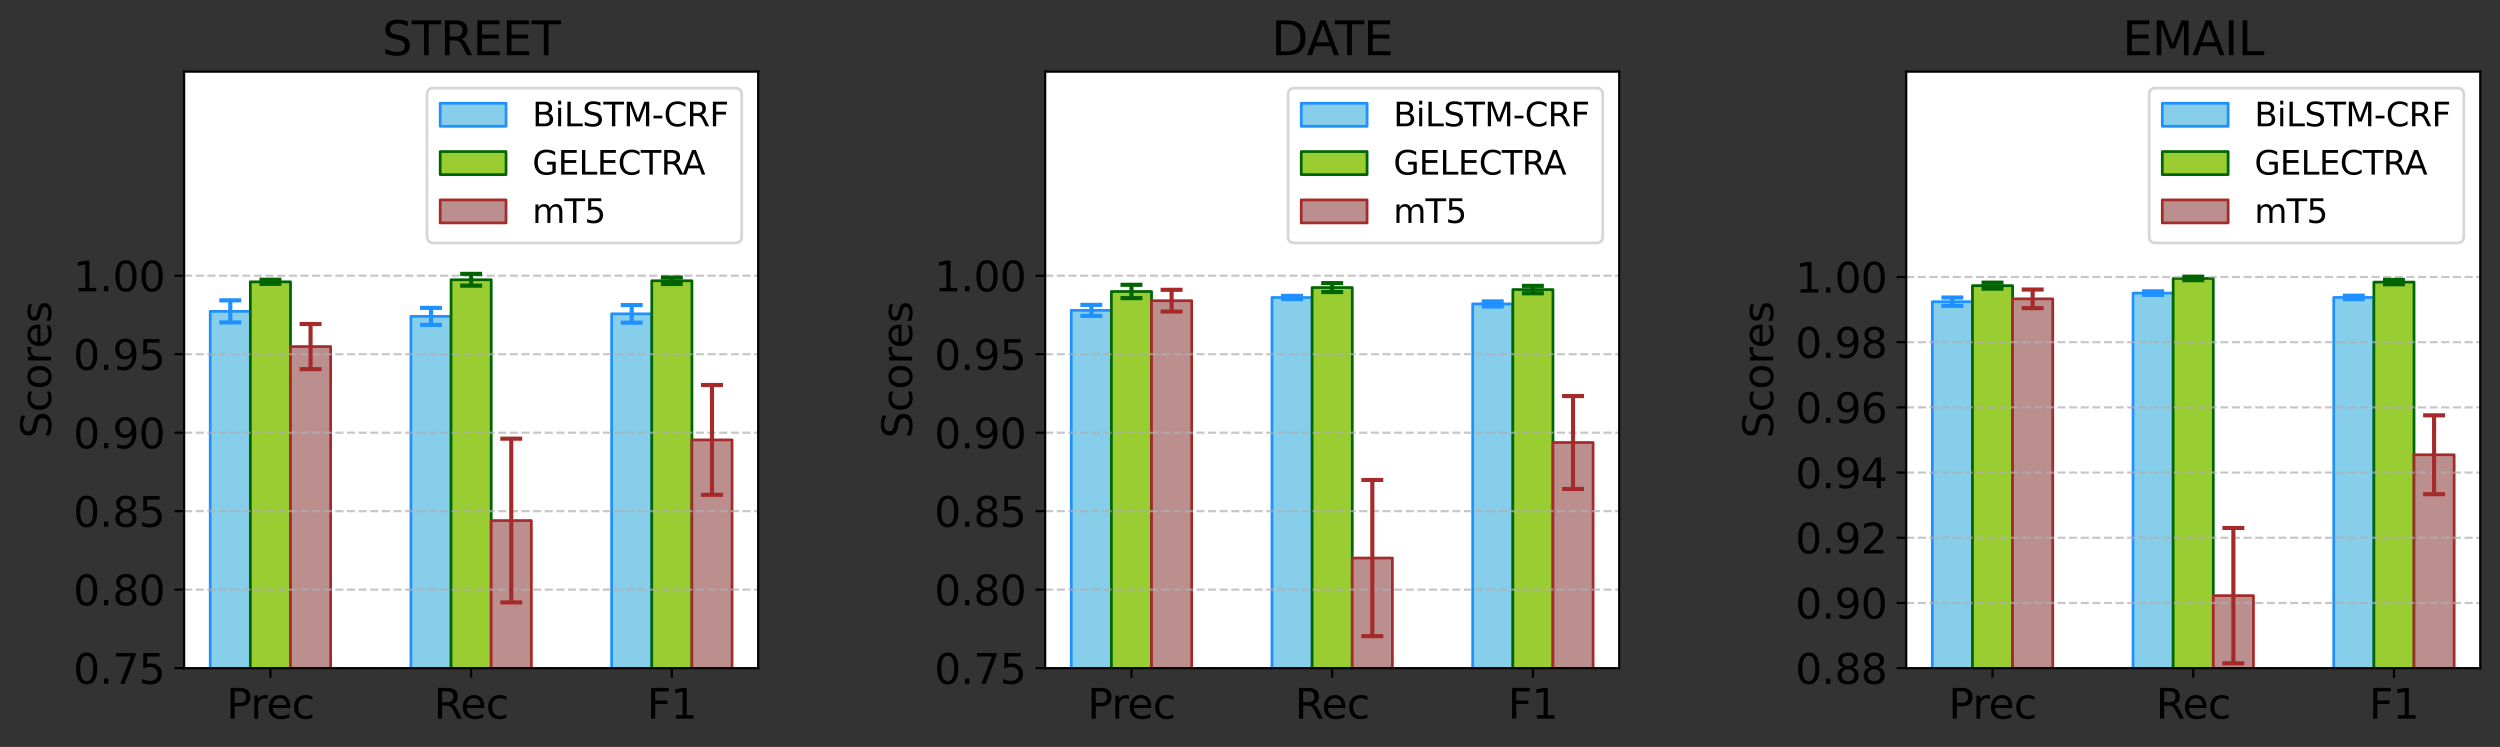 <?xml version="1.0" encoding="utf-8" standalone="no"?>
<!DOCTYPE svg PUBLIC "-//W3C//DTD SVG 1.1//EN"
  "http://www.w3.org/Graphics/SVG/1.1/DTD/svg11.dtd">
<svg xmlns:xlink="http://www.w3.org/1999/xlink" width="911.316pt" height="272.275pt" viewBox="0 0 911.316 272.275" xmlns="http://www.w3.org/2000/svg" version="1.1">
 <rect x="0" y="0" width="911.316" height="272.275" fill="#333333" stroke="none"/>
 <defs>
  <style type="text/css">*{stroke-linejoin: round; stroke-linecap: butt}</style>
 </defs>
 <g id="figure_1">
  <g id="patch_1">
   <path d="M 0 272.275 
L 911.316 272.275 
L 911.316 0 
L 0 0 
L 0 272.275 
z
" style="fill: none"/>
  </g>
  <g id="axes_1">
   <g id="patch_2">
    <path d="M 67.116 243.557 
L 276.366 243.557 
L 276.366 26.117 
L 67.116 26.117 
z
" style="fill: #ffffff"/>
   </g>
   <g id="patch_3">
    <path d="M 76.627 672.715 
L 91.26 672.715 
L 91.26 113.494 
L 76.627 113.494 
z
" clip-path="url(#p264b9fee7f)" style="fill: #87ceeb; stroke: #1e90ff; stroke-linejoin: miter"/>
   </g>
   <g id="patch_4">
    <path d="M 149.791 672.715 
L 164.424 672.715 
L 164.424 115.325 
L 149.791 115.325 
z
" clip-path="url(#p264b9fee7f)" style="fill: #87ceeb; stroke: #1e90ff; stroke-linejoin: miter"/>
   </g>
   <g id="patch_5">
    <path d="M 222.956 672.715 
L 237.589 672.715 
L 237.589 114.409 
L 222.956 114.409 
z
" clip-path="url(#p264b9fee7f)" style="fill: #87ceeb; stroke: #1e90ff; stroke-linejoin: miter"/>
   </g>
   <g id="patch_6">
    <path d="M 91.26 672.715 
L 105.893 672.715 
L 105.893 102.725 
L 91.26 102.725 
z
" clip-path="url(#p264b9fee7f)" style="fill: #9acd32; stroke: #006400; stroke-linejoin: miter"/>
   </g>
   <g id="patch_7">
    <path d="M 164.424 672.715 
L 179.057 672.715 
L 179.057 101.981 
L 164.424 101.981 
z
" clip-path="url(#p264b9fee7f)" style="fill: #9acd32; stroke: #006400; stroke-linejoin: miter"/>
   </g>
   <g id="patch_8">
    <path d="M 237.589 672.715 
L 252.221 672.715 
L 252.221 102.347 
L 237.589 102.347 
z
" clip-path="url(#p264b9fee7f)" style="fill: #9acd32; stroke: #006400; stroke-linejoin: miter"/>
   </g>
   <g id="patch_9">
    <path d="M 105.893 672.715 
L 120.526 672.715 
L 120.526 126.334 
L 105.893 126.334 
z
" clip-path="url(#p264b9fee7f)" style="fill: #bc8f8f; stroke: #a52a2a; stroke-linejoin: miter"/>
   </g>
   <g id="patch_10">
    <path d="M 179.057 672.715 
L 193.69 672.715 
L 193.69 189.758 
L 179.057 189.758 
z
" clip-path="url(#p264b9fee7f)" style="fill: #bc8f8f; stroke: #a52a2a; stroke-linejoin: miter"/>
   </g>
   <g id="patch_11">
    <path d="M 252.221 672.715 
L 266.854 672.715 
L 266.854 160.358 
L 252.221 160.358 
z
" clip-path="url(#p264b9fee7f)" style="fill: #bc8f8f; stroke: #a52a2a; stroke-linejoin: miter"/>
   </g>
   <g id="matplotlib.axis_1">
    <g id="xtick_1">
     <g id="line2d_1">
      <defs>
       <path id="madf268932f" d="M 0 0 
L 0 3.5 
" style="stroke: #000000; stroke-width: 0.8"/>
      </defs>
      <g>
       <use xlink:href="#madf268932f" x="98.576" y="243.557" style="stroke: #000000; stroke-width: 0.8"/>
      </g>
     </g>
     <g id="text_1">
      <!-- Prec -->
      <g transform="translate(82.532 261.955)scale(0.15 -0.15)">
       <defs>
        <path id="DejaVuSans-50" d="M 1259 4147 
L 1259 2394 
L 2053 2394 
Q 2494 2394 2734 2622 
Q 2975 2850 2975 3272 
Q 2975 3691 2734 3919 
Q 2494 4147 2053 4147 
L 1259 4147 
z
M 628 4666 
L 2053 4666 
Q 2838 4666 3239 4311 
Q 3641 3956 3641 3272 
Q 3641 2581 3239 2228 
Q 2838 1875 2053 1875 
L 1259 1875 
L 1259 0 
L 628 0 
L 628 4666 
z
" transform="scale(0.016)"/>
        <path id="DejaVuSans-72" d="M 2631 2963 
Q 2534 3019 2420 3045 
Q 2306 3072 2169 3072 
Q 1681 3072 1420 2755 
Q 1159 2438 1159 1844 
L 1159 0 
L 581 0 
L 581 3500 
L 1159 3500 
L 1159 2956 
Q 1341 3275 1631 3429 
Q 1922 3584 2338 3584 
Q 2397 3584 2469 3576 
Q 2541 3569 2628 3553 
L 2631 2963 
z
" transform="scale(0.016)"/>
        <path id="DejaVuSans-65" d="M 3597 1894 
L 3597 1613 
L 953 1613 
Q 991 1019 1311 708 
Q 1631 397 2203 397 
Q 2534 397 2845 478 
Q 3156 559 3463 722 
L 3463 178 
Q 3153 47 2828 -22 
Q 2503 -91 2169 -91 
Q 1331 -91 842 396 
Q 353 884 353 1716 
Q 353 2575 817 3079 
Q 1281 3584 2069 3584 
Q 2775 3584 3186 3129 
Q 3597 2675 3597 1894 
z
M 3022 2063 
Q 3016 2534 2758 2815 
Q 2500 3097 2075 3097 
Q 1594 3097 1305 2825 
Q 1016 2553 972 2059 
L 3022 2063 
z
" transform="scale(0.016)"/>
        <path id="DejaVuSans-63" d="M 3122 3366 
L 3122 2828 
Q 2878 2963 2633 3030 
Q 2388 3097 2138 3097 
Q 1578 3097 1268 2742 
Q 959 2388 959 1747 
Q 959 1106 1268 751 
Q 1578 397 2138 397 
Q 2388 397 2633 464 
Q 2878 531 3122 666 
L 3122 134 
Q 2881 22 2623 -34 
Q 2366 -91 2075 -91 
Q 1284 -91 818 406 
Q 353 903 353 1747 
Q 353 2603 823 3093 
Q 1294 3584 2113 3584 
Q 2378 3584 2631 3529 
Q 2884 3475 3122 3366 
z
" transform="scale(0.016)"/>
       </defs>
       <use xlink:href="#DejaVuSans-50"/>
       <use xlink:href="#DejaVuSans-72" x="58.553"/>
       <use xlink:href="#DejaVuSans-65" x="97.416"/>
       <use xlink:href="#DejaVuSans-63" x="158.939"/>
      </g>
     </g>
    </g>
    <g id="xtick_2">
     <g id="line2d_2">
      <g>
       <use xlink:href="#madf268932f" x="171.741" y="243.557" style="stroke: #000000; stroke-width: 0.8"/>
      </g>
     </g>
     <g id="text_2">
      <!-- Rec -->
      <g transform="translate(158.128 261.955)scale(0.15 -0.15)">
       <defs>
        <path id="DejaVuSans-52" d="M 2841 2188 
Q 3044 2119 3236 1894 
Q 3428 1669 3622 1275 
L 4263 0 
L 3584 0 
L 2988 1197 
Q 2756 1666 2539 1819 
Q 2322 1972 1947 1972 
L 1259 1972 
L 1259 0 
L 628 0 
L 628 4666 
L 2053 4666 
Q 2853 4666 3247 4331 
Q 3641 3997 3641 3322 
Q 3641 2881 3436 2590 
Q 3231 2300 2841 2188 
z
M 1259 4147 
L 1259 2491 
L 2053 2491 
Q 2509 2491 2742 2702 
Q 2975 2913 2975 3322 
Q 2975 3731 2742 3939 
Q 2509 4147 2053 4147 
L 1259 4147 
z
" transform="scale(0.016)"/>
       </defs>
       <use xlink:href="#DejaVuSans-52"/>
       <use xlink:href="#DejaVuSans-65" x="64.982"/>
       <use xlink:href="#DejaVuSans-63" x="126.506"/>
      </g>
     </g>
    </g>
    <g id="xtick_3">
     <g id="line2d_3">
      <g>
       <use xlink:href="#madf268932f" x="244.905" y="243.557" style="stroke: #000000; stroke-width: 0.8"/>
      </g>
     </g>
     <g id="text_3">
      <!-- F1 -->
      <g transform="translate(235.819 261.955)scale(0.15 -0.15)">
       <defs>
        <path id="DejaVuSans-46" d="M 628 4666 
L 3309 4666 
L 3309 4134 
L 1259 4134 
L 1259 2759 
L 3109 2759 
L 3109 2228 
L 1259 2228 
L 1259 0 
L 628 0 
L 628 4666 
z
" transform="scale(0.016)"/>
        <path id="DejaVuSans-31" d="M 794 531 
L 1825 531 
L 1825 4091 
L 703 3866 
L 703 4441 
L 1819 4666 
L 2450 4666 
L 2450 531 
L 3481 531 
L 3481 0 
L 794 0 
L 794 531 
z
" transform="scale(0.016)"/>
       </defs>
       <use xlink:href="#DejaVuSans-46"/>
       <use xlink:href="#DejaVuSans-31" x="57.52"/>
      </g>
     </g>
    </g>
   </g>
   <g id="matplotlib.axis_2">
    <g id="ytick_1">
     <g id="line2d_4">
      <path d="M 67.116 243.557 
L 276.366 243.557 
" clip-path="url(#p264b9fee7f)" style="fill: none; stroke-dasharray: 2.96,1.28; stroke-dashoffset: 0; stroke: #b0b0b0; stroke-opacity: 0.7; stroke-width: 0.8"/>
     </g>
     <g id="line2d_5">
      <defs>
       <path id="mabbb8cb066" d="M 0 0 
L -3.5 0 
" style="stroke: #000000; stroke-width: 0.8"/>
      </defs>
      <g>
       <use xlink:href="#mabbb8cb066" x="67.116" y="243.557" style="stroke: #000000; stroke-width: 0.8"/>
      </g>
     </g>
     <g id="text_4">
      <!-- 0.75 -->
      <g transform="translate(26.717 249.256)scale(0.15 -0.15)">
       <defs>
        <path id="DejaVuSans-30" d="M 2034 4250 
Q 1547 4250 1301 3770 
Q 1056 3291 1056 2328 
Q 1056 1369 1301 889 
Q 1547 409 2034 409 
Q 2525 409 2770 889 
Q 3016 1369 3016 2328 
Q 3016 3291 2770 3770 
Q 2525 4250 2034 4250 
z
M 2034 4750 
Q 2819 4750 3233 4129 
Q 3647 3509 3647 2328 
Q 3647 1150 3233 529 
Q 2819 -91 2034 -91 
Q 1250 -91 836 529 
Q 422 1150 422 2328 
Q 422 3509 836 4129 
Q 1250 4750 2034 4750 
z
" transform="scale(0.016)"/>
        <path id="DejaVuSans-2e" d="M 684 794 
L 1344 794 
L 1344 0 
L 684 0 
L 684 794 
z
" transform="scale(0.016)"/>
        <path id="DejaVuSans-37" d="M 525 4666 
L 3525 4666 
L 3525 4397 
L 1831 0 
L 1172 0 
L 2766 4134 
L 525 4134 
L 525 4666 
z
" transform="scale(0.016)"/>
        <path id="DejaVuSans-35" d="M 691 4666 
L 3169 4666 
L 3169 4134 
L 1269 4134 
L 1269 2991 
Q 1406 3038 1543 3061 
Q 1681 3084 1819 3084 
Q 2600 3084 3056 2656 
Q 3513 2228 3513 1497 
Q 3513 744 3044 326 
Q 2575 -91 1722 -91 
Q 1428 -91 1123 -41 
Q 819 9 494 109 
L 494 744 
Q 775 591 1075 516 
Q 1375 441 1709 441 
Q 2250 441 2565 725 
Q 2881 1009 2881 1497 
Q 2881 1984 2565 2268 
Q 2250 2553 1709 2553 
Q 1456 2553 1204 2497 
Q 953 2441 691 2322 
L 691 4666 
z
" transform="scale(0.016)"/>
       </defs>
       <use xlink:href="#DejaVuSans-30"/>
       <use xlink:href="#DejaVuSans-2e" x="63.623"/>
       <use xlink:href="#DejaVuSans-37" x="95.41"/>
       <use xlink:href="#DejaVuSans-35" x="159.033"/>
      </g>
     </g>
    </g>
    <g id="ytick_2">
     <g id="line2d_6">
      <path d="M 67.116 214.947 
L 276.366 214.947 
" clip-path="url(#p264b9fee7f)" style="fill: none; stroke-dasharray: 2.96,1.28; stroke-dashoffset: 0; stroke: #b0b0b0; stroke-opacity: 0.7; stroke-width: 0.8"/>
     </g>
     <g id="line2d_7">
      <g>
       <use xlink:href="#mabbb8cb066" x="67.116" y="214.947" style="stroke: #000000; stroke-width: 0.8"/>
      </g>
     </g>
     <g id="text_5">
      <!-- 0.80 -->
      <g transform="translate(26.717 220.646)scale(0.15 -0.15)">
       <defs>
        <path id="DejaVuSans-38" d="M 2034 2216 
Q 1584 2216 1326 1975 
Q 1069 1734 1069 1313 
Q 1069 891 1326 650 
Q 1584 409 2034 409 
Q 2484 409 2743 651 
Q 3003 894 3003 1313 
Q 3003 1734 2745 1975 
Q 2488 2216 2034 2216 
z
M 1403 2484 
Q 997 2584 770 2862 
Q 544 3141 544 3541 
Q 544 4100 942 4425 
Q 1341 4750 2034 4750 
Q 2731 4750 3128 4425 
Q 3525 4100 3525 3541 
Q 3525 3141 3298 2862 
Q 3072 2584 2669 2484 
Q 3125 2378 3379 2068 
Q 3634 1759 3634 1313 
Q 3634 634 3220 271 
Q 2806 -91 2034 -91 
Q 1263 -91 848 271 
Q 434 634 434 1313 
Q 434 1759 690 2068 
Q 947 2378 1403 2484 
z
M 1172 3481 
Q 1172 3119 1398 2916 
Q 1625 2713 2034 2713 
Q 2441 2713 2670 2916 
Q 2900 3119 2900 3481 
Q 2900 3844 2670 4047 
Q 2441 4250 2034 4250 
Q 1625 4250 1398 4047 
Q 1172 3844 1172 3481 
z
" transform="scale(0.016)"/>
       </defs>
       <use xlink:href="#DejaVuSans-30"/>
       <use xlink:href="#DejaVuSans-2e" x="63.623"/>
       <use xlink:href="#DejaVuSans-38" x="95.41"/>
       <use xlink:href="#DejaVuSans-30" x="159.033"/>
      </g>
     </g>
    </g>
    <g id="ytick_3">
     <g id="line2d_8">
      <path d="M 67.116 186.336 
L 276.366 186.336 
" clip-path="url(#p264b9fee7f)" style="fill: none; stroke-dasharray: 2.96,1.28; stroke-dashoffset: 0; stroke: #b0b0b0; stroke-opacity: 0.7; stroke-width: 0.8"/>
     </g>
     <g id="line2d_9">
      <g>
       <use xlink:href="#mabbb8cb066" x="67.116" y="186.336" style="stroke: #000000; stroke-width: 0.8"/>
      </g>
     </g>
     <g id="text_6">
      <!-- 0.85 -->
      <g transform="translate(26.717 192.035)scale(0.15 -0.15)">
       <use xlink:href="#DejaVuSans-30"/>
       <use xlink:href="#DejaVuSans-2e" x="63.623"/>
       <use xlink:href="#DejaVuSans-38" x="95.41"/>
       <use xlink:href="#DejaVuSans-35" x="159.033"/>
      </g>
     </g>
    </g>
    <g id="ytick_4">
     <g id="line2d_10">
      <path d="M 67.116 157.726 
L 276.366 157.726 
" clip-path="url(#p264b9fee7f)" style="fill: none; stroke-dasharray: 2.96,1.28; stroke-dashoffset: 0; stroke: #b0b0b0; stroke-opacity: 0.7; stroke-width: 0.8"/>
     </g>
     <g id="line2d_11">
      <g>
       <use xlink:href="#mabbb8cb066" x="67.116" y="157.726" style="stroke: #000000; stroke-width: 0.8"/>
      </g>
     </g>
     <g id="text_7">
      <!-- 0.90 -->
      <g transform="translate(26.717 163.425)scale(0.15 -0.15)">
       <defs>
        <path id="DejaVuSans-39" d="M 703 97 
L 703 672 
Q 941 559 1184 500 
Q 1428 441 1663 441 
Q 2288 441 2617 861 
Q 2947 1281 2994 2138 
Q 2813 1869 2534 1725 
Q 2256 1581 1919 1581 
Q 1219 1581 811 2004 
Q 403 2428 403 3163 
Q 403 3881 828 4315 
Q 1253 4750 1959 4750 
Q 2769 4750 3195 4129 
Q 3622 3509 3622 2328 
Q 3622 1225 3098 567 
Q 2575 -91 1691 -91 
Q 1453 -91 1209 -44 
Q 966 3 703 97 
z
M 1959 2075 
Q 2384 2075 2632 2365 
Q 2881 2656 2881 3163 
Q 2881 3666 2632 3958 
Q 2384 4250 1959 4250 
Q 1534 4250 1286 3958 
Q 1038 3666 1038 3163 
Q 1038 2656 1286 2365 
Q 1534 2075 1959 2075 
z
" transform="scale(0.016)"/>
       </defs>
       <use xlink:href="#DejaVuSans-30"/>
       <use xlink:href="#DejaVuSans-2e" x="63.623"/>
       <use xlink:href="#DejaVuSans-39" x="95.41"/>
       <use xlink:href="#DejaVuSans-30" x="159.033"/>
      </g>
     </g>
    </g>
    <g id="ytick_5">
     <g id="line2d_12">
      <path d="M 67.116 129.115 
L 276.366 129.115 
" clip-path="url(#p264b9fee7f)" style="fill: none; stroke-dasharray: 2.96,1.28; stroke-dashoffset: 0; stroke: #b0b0b0; stroke-opacity: 0.7; stroke-width: 0.8"/>
     </g>
     <g id="line2d_13">
      <g>
       <use xlink:href="#mabbb8cb066" x="67.116" y="129.115" style="stroke: #000000; stroke-width: 0.8"/>
      </g>
     </g>
     <g id="text_8">
      <!-- 0.95 -->
      <g transform="translate(26.717 134.814)scale(0.15 -0.15)">
       <use xlink:href="#DejaVuSans-30"/>
       <use xlink:href="#DejaVuSans-2e" x="63.623"/>
       <use xlink:href="#DejaVuSans-39" x="95.41"/>
       <use xlink:href="#DejaVuSans-35" x="159.033"/>
      </g>
     </g>
    </g>
    <g id="ytick_6">
     <g id="line2d_14">
      <path d="M 67.116 100.505 
L 276.366 100.505 
" clip-path="url(#p264b9fee7f)" style="fill: none; stroke-dasharray: 2.96,1.28; stroke-dashoffset: 0; stroke: #b0b0b0; stroke-opacity: 0.7; stroke-width: 0.8"/>
     </g>
     <g id="line2d_15">
      <g>
       <use xlink:href="#mabbb8cb066" x="67.116" y="100.505" style="stroke: #000000; stroke-width: 0.8"/>
      </g>
     </g>
     <g id="text_9">
      <!-- 1.00 -->
      <g transform="translate(26.717 106.204)scale(0.15 -0.15)">
       <use xlink:href="#DejaVuSans-31"/>
       <use xlink:href="#DejaVuSans-2e" x="63.623"/>
       <use xlink:href="#DejaVuSans-30" x="95.41"/>
       <use xlink:href="#DejaVuSans-30" x="159.033"/>
      </g>
     </g>
    </g>
    <g id="text_10">
     <!-- Scores -->
     <g transform="translate(18.598 159.748)rotate(-90)scale(0.15 -0.15)">
      <defs>
       <path id="DejaVuSans-53" d="M 3425 4513 
L 3425 3897 
Q 3066 4069 2747 4153 
Q 2428 4238 2131 4238 
Q 1616 4238 1336 4038 
Q 1056 3838 1056 3469 
Q 1056 3159 1242 3001 
Q 1428 2844 1947 2747 
L 2328 2669 
Q 3034 2534 3370 2195 
Q 3706 1856 3706 1288 
Q 3706 609 3251 259 
Q 2797 -91 1919 -91 
Q 1588 -91 1214 -16 
Q 841 59 441 206 
L 441 856 
Q 825 641 1194 531 
Q 1563 422 1919 422 
Q 2459 422 2753 634 
Q 3047 847 3047 1241 
Q 3047 1584 2836 1778 
Q 2625 1972 2144 2069 
L 1759 2144 
Q 1053 2284 737 2584 
Q 422 2884 422 3419 
Q 422 4038 858 4394 
Q 1294 4750 2059 4750 
Q 2388 4750 2728 4690 
Q 3069 4631 3425 4513 
z
" transform="scale(0.016)"/>
       <path id="DejaVuSans-6f" d="M 1959 3097 
Q 1497 3097 1228 2736 
Q 959 2375 959 1747 
Q 959 1119 1226 758 
Q 1494 397 1959 397 
Q 2419 397 2687 759 
Q 2956 1122 2956 1747 
Q 2956 2369 2687 2733 
Q 2419 3097 1959 3097 
z
M 1959 3584 
Q 2709 3584 3137 3096 
Q 3566 2609 3566 1747 
Q 3566 888 3137 398 
Q 2709 -91 1959 -91 
Q 1206 -91 779 398 
Q 353 888 353 1747 
Q 353 2609 779 3096 
Q 1206 3584 1959 3584 
z
" transform="scale(0.016)"/>
       <path id="DejaVuSans-73" d="M 2834 3397 
L 2834 2853 
Q 2591 2978 2328 3040 
Q 2066 3103 1784 3103 
Q 1356 3103 1142 2972 
Q 928 2841 928 2578 
Q 928 2378 1081 2264 
Q 1234 2150 1697 2047 
L 1894 2003 
Q 2506 1872 2764 1633 
Q 3022 1394 3022 966 
Q 3022 478 2636 193 
Q 2250 -91 1575 -91 
Q 1294 -91 989 -36 
Q 684 19 347 128 
L 347 722 
Q 666 556 975 473 
Q 1284 391 1588 391 
Q 1994 391 2212 530 
Q 2431 669 2431 922 
Q 2431 1156 2273 1281 
Q 2116 1406 1581 1522 
L 1381 1569 
Q 847 1681 609 1914 
Q 372 2147 372 2553 
Q 372 3047 722 3315 
Q 1072 3584 1716 3584 
Q 2034 3584 2315 3537 
Q 2597 3491 2834 3397 
z
" transform="scale(0.016)"/>
      </defs>
      <use xlink:href="#DejaVuSans-53"/>
      <use xlink:href="#DejaVuSans-63" x="63.477"/>
      <use xlink:href="#DejaVuSans-6f" x="118.457"/>
      <use xlink:href="#DejaVuSans-72" x="179.639"/>
      <use xlink:href="#DejaVuSans-65" x="218.502"/>
      <use xlink:href="#DejaVuSans-73" x="280.025"/>
     </g>
    </g>
   </g>
   <g id="LineCollection_1">
    <path d="M 83.943 117.516 
L 83.943 109.471 
" clip-path="url(#p264b9fee7f)" style="fill: none; stroke: #1e90ff; stroke-width: 1.5"/>
    <path d="M 157.108 118.423 
L 157.108 112.227 
" clip-path="url(#p264b9fee7f)" style="fill: none; stroke: #1e90ff; stroke-width: 1.5"/>
    <path d="M 230.272 117.614 
L 230.272 111.204 
" clip-path="url(#p264b9fee7f)" style="fill: none; stroke: #1e90ff; stroke-width: 1.5"/>
   </g>
   <g id="line2d_16">
    <defs>
     <path id="m8860a375dc" d="M 4 0 
L -4 -0 
" style="stroke: #1e90ff; stroke-width: 1.5"/>
    </defs>
    <g clip-path="url(#p264b9fee7f)">
     <use xlink:href="#m8860a375dc" x="83.943" y="117.516" style="fill: #1e90ff; stroke: #1e90ff; stroke-width: 1.5"/>
     <use xlink:href="#m8860a375dc" x="157.108" y="118.423" style="fill: #1e90ff; stroke: #1e90ff; stroke-width: 1.5"/>
     <use xlink:href="#m8860a375dc" x="230.272" y="117.614" style="fill: #1e90ff; stroke: #1e90ff; stroke-width: 1.5"/>
    </g>
   </g>
   <g id="line2d_17">
    <g clip-path="url(#p264b9fee7f)">
     <use xlink:href="#m8860a375dc" x="83.943" y="109.471" style="fill: #1e90ff; stroke: #1e90ff; stroke-width: 1.5"/>
     <use xlink:href="#m8860a375dc" x="157.108" y="112.227" style="fill: #1e90ff; stroke: #1e90ff; stroke-width: 1.5"/>
     <use xlink:href="#m8860a375dc" x="230.272" y="111.204" style="fill: #1e90ff; stroke: #1e90ff; stroke-width: 1.5"/>
    </g>
   </g>
   <g id="LineCollection_2">
    <path d="M 98.576 103.475 
L 98.576 101.975 
" clip-path="url(#p264b9fee7f)" style="fill: none; stroke: #006400; stroke-width: 1.5"/>
    <path d="M 171.741 104.138 
L 171.741 99.824 
" clip-path="url(#p264b9fee7f)" style="fill: none; stroke: #006400; stroke-width: 1.5"/>
    <path d="M 244.905 103.523 
L 244.905 101.171 
" clip-path="url(#p264b9fee7f)" style="fill: none; stroke: #006400; stroke-width: 1.5"/>
   </g>
   <g id="line2d_18">
    <defs>
     <path id="mb17d009d53" d="M 4 0 
L -4 -0 
" style="stroke: #006400; stroke-width: 1.5"/>
    </defs>
    <g clip-path="url(#p264b9fee7f)">
     <use xlink:href="#mb17d009d53" x="98.576" y="103.475" style="fill: #006400; stroke: #006400; stroke-width: 1.5"/>
     <use xlink:href="#mb17d009d53" x="171.741" y="104.138" style="fill: #006400; stroke: #006400; stroke-width: 1.5"/>
     <use xlink:href="#mb17d009d53" x="244.905" y="103.523" style="fill: #006400; stroke: #006400; stroke-width: 1.5"/>
    </g>
   </g>
   <g id="line2d_19">
    <g clip-path="url(#p264b9fee7f)">
     <use xlink:href="#mb17d009d53" x="98.576" y="101.975" style="fill: #006400; stroke: #006400; stroke-width: 1.5"/>
     <use xlink:href="#mb17d009d53" x="171.741" y="99.824" style="fill: #006400; stroke: #006400; stroke-width: 1.5"/>
     <use xlink:href="#mb17d009d53" x="244.905" y="101.171" style="fill: #006400; stroke: #006400; stroke-width: 1.5"/>
    </g>
   </g>
   <g id="LineCollection_3">
    <path d="M 113.209 134.558 
L 113.209 118.11 
" clip-path="url(#p264b9fee7f)" style="fill: none; stroke: #a52a2a; stroke-width: 1.5"/>
    <path d="M 186.373 219.602 
L 186.373 159.914 
" clip-path="url(#p264b9fee7f)" style="fill: none; stroke: #a52a2a; stroke-width: 1.5"/>
    <path d="M 259.538 180.374 
L 259.538 140.342 
" clip-path="url(#p264b9fee7f)" style="fill: none; stroke: #a52a2a; stroke-width: 1.5"/>
   </g>
   <g id="line2d_20">
    <defs>
     <path id="mfd2996239b" d="M 4 0 
L -4 -0 
" style="stroke: #a52a2a; stroke-width: 1.5"/>
    </defs>
    <g clip-path="url(#p264b9fee7f)">
     <use xlink:href="#mfd2996239b" x="113.209" y="134.558" style="fill: #a52a2a; stroke: #a52a2a; stroke-width: 1.5"/>
     <use xlink:href="#mfd2996239b" x="186.373" y="219.602" style="fill: #a52a2a; stroke: #a52a2a; stroke-width: 1.5"/>
     <use xlink:href="#mfd2996239b" x="259.538" y="180.374" style="fill: #a52a2a; stroke: #a52a2a; stroke-width: 1.5"/>
    </g>
   </g>
   <g id="line2d_21">
    <g clip-path="url(#p264b9fee7f)">
     <use xlink:href="#mfd2996239b" x="113.209" y="118.11" style="fill: #a52a2a; stroke: #a52a2a; stroke-width: 1.5"/>
     <use xlink:href="#mfd2996239b" x="186.373" y="159.914" style="fill: #a52a2a; stroke: #a52a2a; stroke-width: 1.5"/>
     <use xlink:href="#mfd2996239b" x="259.538" y="140.342" style="fill: #a52a2a; stroke: #a52a2a; stroke-width: 1.5"/>
    </g>
   </g>
   <g id="patch_12">
    <path d="M 67.116 243.557 
L 67.116 26.117 
" style="fill: none; stroke: #000000; stroke-width: 0.8; stroke-linejoin: miter; stroke-linecap: square"/>
   </g>
   <g id="patch_13">
    <path d="M 276.366 243.557 
L 276.366 26.117 
" style="fill: none; stroke: #000000; stroke-width: 0.8; stroke-linejoin: miter; stroke-linecap: square"/>
   </g>
   <g id="patch_14">
    <path d="M 67.116 243.557 
L 276.366 243.557 
" style="fill: none; stroke: #000000; stroke-width: 0.8; stroke-linejoin: miter; stroke-linecap: square"/>
   </g>
   <g id="patch_15">
    <path d="M 67.116 26.117 
L 276.366 26.117 
" style="fill: none; stroke: #000000; stroke-width: 0.8; stroke-linejoin: miter; stroke-linecap: square"/>
   </g>
   <g id="text_11">
    <!-- STREET -->
    <g transform="translate(139.313 20.117)scale(0.17 -0.17)">
     <defs>
      <path id="DejaVuSans-54" d="M -19 4666 
L 3928 4666 
L 3928 4134 
L 2272 4134 
L 2272 0 
L 1638 0 
L 1638 4134 
L -19 4134 
L -19 4666 
z
" transform="scale(0.016)"/>
      <path id="DejaVuSans-45" d="M 628 4666 
L 3578 4666 
L 3578 4134 
L 1259 4134 
L 1259 2753 
L 3481 2753 
L 3481 2222 
L 1259 2222 
L 1259 531 
L 3634 531 
L 3634 0 
L 628 0 
L 628 4666 
z
" transform="scale(0.016)"/>
     </defs>
     <use xlink:href="#DejaVuSans-53"/>
     <use xlink:href="#DejaVuSans-54" x="63.477"/>
     <use xlink:href="#DejaVuSans-52" x="124.561"/>
     <use xlink:href="#DejaVuSans-45" x="194.043"/>
     <use xlink:href="#DejaVuSans-45" x="257.227"/>
     <use xlink:href="#DejaVuSans-54" x="320.41"/>
    </g>
   </g>
   <g id="legend_1">
    <g id="patch_16">
     <path d="M 158.062 88.559 
L 267.966 88.559 
Q 270.366 88.559 270.366 86.159 
L 270.366 34.517 
Q 270.366 32.117 267.966 32.117 
L 158.062 32.117 
Q 155.662 32.117 155.662 34.517 
L 155.662 86.159 
Q 155.662 88.559 158.062 88.559 
z
" style="fill: #ffffff; opacity: 0.8; stroke: #cccccc; stroke-linejoin: miter"/>
    </g>
    <g id="patch_17">
     <path d="M 160.463 46.035 
L 184.463 46.035 
L 184.463 37.635 
L 160.463 37.635 
z
" style="fill: #87ceeb; stroke: #1e90ff; stroke-linejoin: miter"/>
    </g>
    <g id="text_12">
     <!-- BiLSTM-CRF -->
     <g transform="translate(194.062 46.035)scale(0.12 -0.12)">
      <defs>
       <path id="DejaVuSans-42" d="M 1259 2228 
L 1259 519 
L 2272 519 
Q 2781 519 3026 730 
Q 3272 941 3272 1375 
Q 3272 1813 3026 2020 
Q 2781 2228 2272 2228 
L 1259 2228 
z
M 1259 4147 
L 1259 2741 
L 2194 2741 
Q 2656 2741 2882 2914 
Q 3109 3088 3109 3444 
Q 3109 3797 2882 3972 
Q 2656 4147 2194 4147 
L 1259 4147 
z
M 628 4666 
L 2241 4666 
Q 2963 4666 3353 4366 
Q 3744 4066 3744 3513 
Q 3744 3084 3544 2831 
Q 3344 2578 2956 2516 
Q 3422 2416 3680 2098 
Q 3938 1781 3938 1306 
Q 3938 681 3513 340 
Q 3088 0 2303 0 
L 628 0 
L 628 4666 
z
" transform="scale(0.016)"/>
       <path id="DejaVuSans-69" d="M 603 3500 
L 1178 3500 
L 1178 0 
L 603 0 
L 603 3500 
z
M 603 4863 
L 1178 4863 
L 1178 4134 
L 603 4134 
L 603 4863 
z
" transform="scale(0.016)"/>
       <path id="DejaVuSans-4c" d="M 628 4666 
L 1259 4666 
L 1259 531 
L 3531 531 
L 3531 0 
L 628 0 
L 628 4666 
z
" transform="scale(0.016)"/>
       <path id="DejaVuSans-4d" d="M 628 4666 
L 1569 4666 
L 2759 1491 
L 3956 4666 
L 4897 4666 
L 4897 0 
L 4281 0 
L 4281 4097 
L 3078 897 
L 2444 897 
L 1241 4097 
L 1241 0 
L 628 0 
L 628 4666 
z
" transform="scale(0.016)"/>
       <path id="DejaVuSans-2d" d="M 313 2009 
L 1997 2009 
L 1997 1497 
L 313 1497 
L 313 2009 
z
" transform="scale(0.016)"/>
       <path id="DejaVuSans-43" d="M 4122 4306 
L 4122 3641 
Q 3803 3938 3442 4084 
Q 3081 4231 2675 4231 
Q 1875 4231 1450 3742 
Q 1025 3253 1025 2328 
Q 1025 1406 1450 917 
Q 1875 428 2675 428 
Q 3081 428 3442 575 
Q 3803 722 4122 1019 
L 4122 359 
Q 3791 134 3420 21 
Q 3050 -91 2638 -91 
Q 1578 -91 968 557 
Q 359 1206 359 2328 
Q 359 3453 968 4101 
Q 1578 4750 2638 4750 
Q 3056 4750 3426 4639 
Q 3797 4528 4122 4306 
z
" transform="scale(0.016)"/>
      </defs>
      <use xlink:href="#DejaVuSans-42"/>
      <use xlink:href="#DejaVuSans-69" x="68.604"/>
      <use xlink:href="#DejaVuSans-4c" x="96.387"/>
      <use xlink:href="#DejaVuSans-53" x="152.1"/>
      <use xlink:href="#DejaVuSans-54" x="215.576"/>
      <use xlink:href="#DejaVuSans-4d" x="276.66"/>
      <use xlink:href="#DejaVuSans-2d" x="362.939"/>
      <use xlink:href="#DejaVuSans-43" x="399.023"/>
      <use xlink:href="#DejaVuSans-52" x="468.848"/>
      <use xlink:href="#DejaVuSans-46" x="538.33"/>
     </g>
    </g>
    <g id="patch_18">
     <path d="M 160.463 63.649 
L 184.463 63.649 
L 184.463 55.249 
L 160.463 55.249 
z
" style="fill: #9acd32; stroke: #006400; stroke-linejoin: miter"/>
    </g>
    <g id="text_13">
     <!-- GELECTRA -->
     <g transform="translate(194.062 63.649)scale(0.12 -0.12)">
      <defs>
       <path id="DejaVuSans-47" d="M 3809 666 
L 3809 1919 
L 2778 1919 
L 2778 2438 
L 4434 2438 
L 4434 434 
Q 4069 175 3628 42 
Q 3188 -91 2688 -91 
Q 1594 -91 976 548 
Q 359 1188 359 2328 
Q 359 3472 976 4111 
Q 1594 4750 2688 4750 
Q 3144 4750 3555 4637 
Q 3966 4525 4313 4306 
L 4313 3634 
Q 3963 3931 3569 4081 
Q 3175 4231 2741 4231 
Q 1884 4231 1454 3753 
Q 1025 3275 1025 2328 
Q 1025 1384 1454 906 
Q 1884 428 2741 428 
Q 3075 428 3337 486 
Q 3600 544 3809 666 
z
" transform="scale(0.016)"/>
       <path id="DejaVuSans-41" d="M 2188 4044 
L 1331 1722 
L 3047 1722 
L 2188 4044 
z
M 1831 4666 
L 2547 4666 
L 4325 0 
L 3669 0 
L 3244 1197 
L 1141 1197 
L 716 0 
L 50 0 
L 1831 4666 
z
" transform="scale(0.016)"/>
      </defs>
      <use xlink:href="#DejaVuSans-47"/>
      <use xlink:href="#DejaVuSans-45" x="77.49"/>
      <use xlink:href="#DejaVuSans-4c" x="140.674"/>
      <use xlink:href="#DejaVuSans-45" x="196.387"/>
      <use xlink:href="#DejaVuSans-43" x="259.57"/>
      <use xlink:href="#DejaVuSans-54" x="329.395"/>
      <use xlink:href="#DejaVuSans-52" x="390.479"/>
      <use xlink:href="#DejaVuSans-41" x="455.961"/>
     </g>
    </g>
    <g id="patch_19">
     <path d="M 160.463 81.263 
L 184.463 81.263 
L 184.463 72.863 
L 160.463 72.863 
z
" style="fill: #bc8f8f; stroke: #a52a2a; stroke-linejoin: miter"/>
    </g>
    <g id="text_14">
     <!-- mT5 -->
     <g transform="translate(194.062 81.263)scale(0.12 -0.12)">
      <defs>
       <path id="DejaVuSans-6d" d="M 3328 2828 
Q 3544 3216 3844 3400 
Q 4144 3584 4550 3584 
Q 5097 3584 5394 3201 
Q 5691 2819 5691 2113 
L 5691 0 
L 5113 0 
L 5113 2094 
Q 5113 2597 4934 2840 
Q 4756 3084 4391 3084 
Q 3944 3084 3684 2787 
Q 3425 2491 3425 1978 
L 3425 0 
L 2847 0 
L 2847 2094 
Q 2847 2600 2669 2842 
Q 2491 3084 2119 3084 
Q 1678 3084 1418 2786 
Q 1159 2488 1159 1978 
L 1159 0 
L 581 0 
L 581 3500 
L 1159 3500 
L 1159 2956 
Q 1356 3278 1631 3431 
Q 1906 3584 2284 3584 
Q 2666 3584 2933 3390 
Q 3200 3197 3328 2828 
z
" transform="scale(0.016)"/>
      </defs>
      <use xlink:href="#DejaVuSans-6d"/>
      <use xlink:href="#DejaVuSans-54" x="97.412"/>
      <use xlink:href="#DejaVuSans-35" x="158.496"/>
     </g>
    </g>
   </g>
  </g>
  <g id="axes_2">
   <g id="patch_20">
    <path d="M 380.991 243.557 
L 590.241 243.557 
L 590.241 26.117 
L 380.991 26.117 
z
" style="fill: #ffffff"/>
   </g>
   <g id="patch_21">
    <path d="M 390.502 672.715 
L 405.135 672.715 
L 405.135 113.139 
L 390.502 113.139 
z
" clip-path="url(#p9db3f7d38a)" style="fill: #87ceeb; stroke: #1e90ff; stroke-linejoin: miter"/>
   </g>
   <g id="patch_22">
    <path d="M 463.666 672.715 
L 478.299 672.715 
L 478.299 108.436 
L 463.666 108.436 
z
" clip-path="url(#p9db3f7d38a)" style="fill: #87ceeb; stroke: #1e90ff; stroke-linejoin: miter"/>
   </g>
   <g id="patch_23">
    <path d="M 536.831 672.715 
L 551.464 672.715 
L 551.464 110.793 
L 536.831 110.793 
z
" clip-path="url(#p9db3f7d38a)" style="fill: #87ceeb; stroke: #1e90ff; stroke-linejoin: miter"/>
   </g>
   <g id="patch_24">
    <path d="M 405.135 672.715 
L 419.768 672.715 
L 419.768 106.25 
L 405.135 106.25 
z
" clip-path="url(#p9db3f7d38a)" style="fill: #9acd32; stroke: #006400; stroke-linejoin: miter"/>
   </g>
   <g id="patch_25">
    <path d="M 478.299 672.715 
L 492.932 672.715 
L 492.932 104.831 
L 478.299 104.831 
z
" clip-path="url(#p9db3f7d38a)" style="fill: #9acd32; stroke: #006400; stroke-linejoin: miter"/>
   </g>
   <g id="patch_26">
    <path d="M 551.464 672.715 
L 566.096 672.715 
L 566.096 105.552 
L 551.464 105.552 
z
" clip-path="url(#p9db3f7d38a)" style="fill: #9acd32; stroke: #006400; stroke-linejoin: miter"/>
   </g>
   <g id="patch_27">
    <path d="M 419.768 672.715 
L 434.401 672.715 
L 434.401 109.603 
L 419.768 109.603 
z
" clip-path="url(#p9db3f7d38a)" style="fill: #bc8f8f; stroke: #a52a2a; stroke-linejoin: miter"/>
   </g>
   <g id="patch_28">
    <path d="M 492.932 672.715 
L 507.565 672.715 
L 507.565 203.422 
L 492.932 203.422 
z
" clip-path="url(#p9db3f7d38a)" style="fill: #bc8f8f; stroke: #a52a2a; stroke-linejoin: miter"/>
   </g>
   <g id="patch_29">
    <path d="M 566.096 672.715 
L 580.729 672.715 
L 580.729 161.308 
L 566.096 161.308 
z
" clip-path="url(#p9db3f7d38a)" style="fill: #bc8f8f; stroke: #a52a2a; stroke-linejoin: miter"/>
   </g>
   <g id="matplotlib.axis_3">
    <g id="xtick_4">
     <g id="line2d_22">
      <g>
       <use xlink:href="#madf268932f" x="412.451" y="243.557" style="stroke: #000000; stroke-width: 0.8"/>
      </g>
     </g>
     <g id="text_15">
      <!-- Prec -->
      <g transform="translate(396.407 261.955)scale(0.15 -0.15)">
       <use xlink:href="#DejaVuSans-50"/>
       <use xlink:href="#DejaVuSans-72" x="58.553"/>
       <use xlink:href="#DejaVuSans-65" x="97.416"/>
       <use xlink:href="#DejaVuSans-63" x="158.939"/>
      </g>
     </g>
    </g>
    <g id="xtick_5">
     <g id="line2d_23">
      <g>
       <use xlink:href="#madf268932f" x="485.616" y="243.557" style="stroke: #000000; stroke-width: 0.8"/>
      </g>
     </g>
     <g id="text_16">
      <!-- Rec -->
      <g transform="translate(472.003 261.955)scale(0.15 -0.15)">
       <use xlink:href="#DejaVuSans-52"/>
       <use xlink:href="#DejaVuSans-65" x="64.982"/>
       <use xlink:href="#DejaVuSans-63" x="126.506"/>
      </g>
     </g>
    </g>
    <g id="xtick_6">
     <g id="line2d_24">
      <g>
       <use xlink:href="#madf268932f" x="558.78" y="243.557" style="stroke: #000000; stroke-width: 0.8"/>
      </g>
     </g>
     <g id="text_17">
      <!-- F1 -->
      <g transform="translate(549.694 261.955)scale(0.15 -0.15)">
       <use xlink:href="#DejaVuSans-46"/>
       <use xlink:href="#DejaVuSans-31" x="57.52"/>
      </g>
     </g>
    </g>
   </g>
   <g id="matplotlib.axis_4">
    <g id="ytick_7">
     <g id="line2d_25">
      <path d="M 380.991 243.557 
L 590.241 243.557 
" clip-path="url(#p9db3f7d38a)" style="fill: none; stroke-dasharray: 2.96,1.28; stroke-dashoffset: 0; stroke: #b0b0b0; stroke-opacity: 0.7; stroke-width: 0.8"/>
     </g>
     <g id="line2d_26">
      <g>
       <use xlink:href="#mabbb8cb066" x="380.991" y="243.557" style="stroke: #000000; stroke-width: 0.8"/>
      </g>
     </g>
     <g id="text_18">
      <!-- 0.75 -->
      <g transform="translate(340.592 249.256)scale(0.15 -0.15)">
       <use xlink:href="#DejaVuSans-30"/>
       <use xlink:href="#DejaVuSans-2e" x="63.623"/>
       <use xlink:href="#DejaVuSans-37" x="95.41"/>
       <use xlink:href="#DejaVuSans-35" x="159.033"/>
      </g>
     </g>
    </g>
    <g id="ytick_8">
     <g id="line2d_27">
      <path d="M 380.991 214.947 
L 590.241 214.947 
" clip-path="url(#p9db3f7d38a)" style="fill: none; stroke-dasharray: 2.96,1.28; stroke-dashoffset: 0; stroke: #b0b0b0; stroke-opacity: 0.7; stroke-width: 0.8"/>
     </g>
     <g id="line2d_28">
      <g>
       <use xlink:href="#mabbb8cb066" x="380.991" y="214.947" style="stroke: #000000; stroke-width: 0.8"/>
      </g>
     </g>
     <g id="text_19">
      <!-- 0.80 -->
      <g transform="translate(340.592 220.646)scale(0.15 -0.15)">
       <use xlink:href="#DejaVuSans-30"/>
       <use xlink:href="#DejaVuSans-2e" x="63.623"/>
       <use xlink:href="#DejaVuSans-38" x="95.41"/>
       <use xlink:href="#DejaVuSans-30" x="159.033"/>
      </g>
     </g>
    </g>
    <g id="ytick_9">
     <g id="line2d_29">
      <path d="M 380.991 186.336 
L 590.241 186.336 
" clip-path="url(#p9db3f7d38a)" style="fill: none; stroke-dasharray: 2.96,1.28; stroke-dashoffset: 0; stroke: #b0b0b0; stroke-opacity: 0.7; stroke-width: 0.8"/>
     </g>
     <g id="line2d_30">
      <g>
       <use xlink:href="#mabbb8cb066" x="380.991" y="186.336" style="stroke: #000000; stroke-width: 0.8"/>
      </g>
     </g>
     <g id="text_20">
      <!-- 0.85 -->
      <g transform="translate(340.592 192.035)scale(0.15 -0.15)">
       <use xlink:href="#DejaVuSans-30"/>
       <use xlink:href="#DejaVuSans-2e" x="63.623"/>
       <use xlink:href="#DejaVuSans-38" x="95.41"/>
       <use xlink:href="#DejaVuSans-35" x="159.033"/>
      </g>
     </g>
    </g>
    <g id="ytick_10">
     <g id="line2d_31">
      <path d="M 380.991 157.726 
L 590.241 157.726 
" clip-path="url(#p9db3f7d38a)" style="fill: none; stroke-dasharray: 2.96,1.28; stroke-dashoffset: 0; stroke: #b0b0b0; stroke-opacity: 0.7; stroke-width: 0.8"/>
     </g>
     <g id="line2d_32">
      <g>
       <use xlink:href="#mabbb8cb066" x="380.991" y="157.726" style="stroke: #000000; stroke-width: 0.8"/>
      </g>
     </g>
     <g id="text_21">
      <!-- 0.90 -->
      <g transform="translate(340.592 163.425)scale(0.15 -0.15)">
       <use xlink:href="#DejaVuSans-30"/>
       <use xlink:href="#DejaVuSans-2e" x="63.623"/>
       <use xlink:href="#DejaVuSans-39" x="95.41"/>
       <use xlink:href="#DejaVuSans-30" x="159.033"/>
      </g>
     </g>
    </g>
    <g id="ytick_11">
     <g id="line2d_33">
      <path d="M 380.991 129.115 
L 590.241 129.115 
" clip-path="url(#p9db3f7d38a)" style="fill: none; stroke-dasharray: 2.96,1.28; stroke-dashoffset: 0; stroke: #b0b0b0; stroke-opacity: 0.7; stroke-width: 0.8"/>
     </g>
     <g id="line2d_34">
      <g>
       <use xlink:href="#mabbb8cb066" x="380.991" y="129.115" style="stroke: #000000; stroke-width: 0.8"/>
      </g>
     </g>
     <g id="text_22">
      <!-- 0.95 -->
      <g transform="translate(340.592 134.814)scale(0.15 -0.15)">
       <use xlink:href="#DejaVuSans-30"/>
       <use xlink:href="#DejaVuSans-2e" x="63.623"/>
       <use xlink:href="#DejaVuSans-39" x="95.41"/>
       <use xlink:href="#DejaVuSans-35" x="159.033"/>
      </g>
     </g>
    </g>
    <g id="ytick_12">
     <g id="line2d_35">
      <path d="M 380.991 100.505 
L 590.241 100.505 
" clip-path="url(#p9db3f7d38a)" style="fill: none; stroke-dasharray: 2.96,1.28; stroke-dashoffset: 0; stroke: #b0b0b0; stroke-opacity: 0.7; stroke-width: 0.8"/>
     </g>
     <g id="line2d_36">
      <g>
       <use xlink:href="#mabbb8cb066" x="380.991" y="100.505" style="stroke: #000000; stroke-width: 0.8"/>
      </g>
     </g>
     <g id="text_23">
      <!-- 1.00 -->
      <g transform="translate(340.592 106.204)scale(0.15 -0.15)">
       <use xlink:href="#DejaVuSans-31"/>
       <use xlink:href="#DejaVuSans-2e" x="63.623"/>
       <use xlink:href="#DejaVuSans-30" x="95.41"/>
       <use xlink:href="#DejaVuSans-30" x="159.033"/>
      </g>
     </g>
    </g>
    <g id="text_24">
     <!-- Scores -->
     <g transform="translate(332.473 159.748)rotate(-90)scale(0.15 -0.15)">
      <use xlink:href="#DejaVuSans-53"/>
      <use xlink:href="#DejaVuSans-63" x="63.477"/>
      <use xlink:href="#DejaVuSans-6f" x="118.457"/>
      <use xlink:href="#DejaVuSans-72" x="179.639"/>
      <use xlink:href="#DejaVuSans-65" x="218.502"/>
      <use xlink:href="#DejaVuSans-73" x="280.025"/>
     </g>
    </g>
   </g>
   <g id="LineCollection_4">
    <path d="M 397.818 115.145 
L 397.818 111.133 
" clip-path="url(#p9db3f7d38a)" style="fill: none; stroke: #1e90ff; stroke-width: 1.5"/>
    <path d="M 470.983 109.024 
L 470.983 107.847 
" clip-path="url(#p9db3f7d38a)" style="fill: none; stroke: #1e90ff; stroke-width: 1.5"/>
    <path d="M 544.147 111.724 
L 544.147 109.862 
" clip-path="url(#p9db3f7d38a)" style="fill: none; stroke: #1e90ff; stroke-width: 1.5"/>
   </g>
   <g id="line2d_37">
    <g clip-path="url(#p9db3f7d38a)">
     <use xlink:href="#m8860a375dc" x="397.818" y="115.145" style="fill: #1e90ff; stroke: #1e90ff; stroke-width: 1.5"/>
     <use xlink:href="#m8860a375dc" x="470.983" y="109.024" style="fill: #1e90ff; stroke: #1e90ff; stroke-width: 1.5"/>
     <use xlink:href="#m8860a375dc" x="544.147" y="111.724" style="fill: #1e90ff; stroke: #1e90ff; stroke-width: 1.5"/>
    </g>
   </g>
   <g id="line2d_38">
    <g clip-path="url(#p9db3f7d38a)">
     <use xlink:href="#m8860a375dc" x="397.818" y="111.133" style="fill: #1e90ff; stroke: #1e90ff; stroke-width: 1.5"/>
     <use xlink:href="#m8860a375dc" x="470.983" y="107.847" style="fill: #1e90ff; stroke: #1e90ff; stroke-width: 1.5"/>
     <use xlink:href="#m8860a375dc" x="544.147" y="109.862" style="fill: #1e90ff; stroke: #1e90ff; stroke-width: 1.5"/>
    </g>
   </g>
   <g id="LineCollection_5">
    <path d="M 412.451 108.676 
L 412.451 103.823 
" clip-path="url(#p9db3f7d38a)" style="fill: none; stroke: #006400; stroke-width: 1.5"/>
    <path d="M 485.616 106.461 
L 485.616 103.201 
" clip-path="url(#p9db3f7d38a)" style="fill: none; stroke: #006400; stroke-width: 1.5"/>
    <path d="M 558.78 106.901 
L 558.78 104.203 
" clip-path="url(#p9db3f7d38a)" style="fill: none; stroke: #006400; stroke-width: 1.5"/>
   </g>
   <g id="line2d_39">
    <g clip-path="url(#p9db3f7d38a)">
     <use xlink:href="#mb17d009d53" x="412.451" y="108.676" style="fill: #006400; stroke: #006400; stroke-width: 1.5"/>
     <use xlink:href="#mb17d009d53" x="485.616" y="106.461" style="fill: #006400; stroke: #006400; stroke-width: 1.5"/>
     <use xlink:href="#mb17d009d53" x="558.78" y="106.901" style="fill: #006400; stroke: #006400; stroke-width: 1.5"/>
    </g>
   </g>
   <g id="line2d_40">
    <g clip-path="url(#p9db3f7d38a)">
     <use xlink:href="#mb17d009d53" x="412.451" y="103.823" style="fill: #006400; stroke: #006400; stroke-width: 1.5"/>
     <use xlink:href="#mb17d009d53" x="485.616" y="103.201" style="fill: #006400; stroke: #006400; stroke-width: 1.5"/>
     <use xlink:href="#mb17d009d53" x="558.78" y="104.203" style="fill: #006400; stroke: #006400; stroke-width: 1.5"/>
    </g>
   </g>
   <g id="LineCollection_6">
    <path d="M 427.084 113.572 
L 427.084 105.634 
" clip-path="url(#p9db3f7d38a)" style="fill: none; stroke: #a52a2a; stroke-width: 1.5"/>
    <path d="M 500.248 231.885 
L 500.248 174.96 
" clip-path="url(#p9db3f7d38a)" style="fill: none; stroke: #a52a2a; stroke-width: 1.5"/>
    <path d="M 573.413 178.24 
L 573.413 144.376 
" clip-path="url(#p9db3f7d38a)" style="fill: none; stroke: #a52a2a; stroke-width: 1.5"/>
   </g>
   <g id="line2d_41">
    <g clip-path="url(#p9db3f7d38a)">
     <use xlink:href="#mfd2996239b" x="427.084" y="113.572" style="fill: #a52a2a; stroke: #a52a2a; stroke-width: 1.5"/>
     <use xlink:href="#mfd2996239b" x="500.248" y="231.885" style="fill: #a52a2a; stroke: #a52a2a; stroke-width: 1.5"/>
     <use xlink:href="#mfd2996239b" x="573.413" y="178.24" style="fill: #a52a2a; stroke: #a52a2a; stroke-width: 1.5"/>
    </g>
   </g>
   <g id="line2d_42">
    <g clip-path="url(#p9db3f7d38a)">
     <use xlink:href="#mfd2996239b" x="427.084" y="105.634" style="fill: #a52a2a; stroke: #a52a2a; stroke-width: 1.5"/>
     <use xlink:href="#mfd2996239b" x="500.248" y="174.96" style="fill: #a52a2a; stroke: #a52a2a; stroke-width: 1.5"/>
     <use xlink:href="#mfd2996239b" x="573.413" y="144.376" style="fill: #a52a2a; stroke: #a52a2a; stroke-width: 1.5"/>
    </g>
   </g>
   <g id="patch_30">
    <path d="M 380.991 243.557 
L 380.991 26.117 
" style="fill: none; stroke: #000000; stroke-width: 0.8; stroke-linejoin: miter; stroke-linecap: square"/>
   </g>
   <g id="patch_31">
    <path d="M 590.241 243.557 
L 590.241 26.117 
" style="fill: none; stroke: #000000; stroke-width: 0.8; stroke-linejoin: miter; stroke-linecap: square"/>
   </g>
   <g id="patch_32">
    <path d="M 380.991 243.557 
L 590.241 243.557 
" style="fill: none; stroke: #000000; stroke-width: 0.8; stroke-linejoin: miter; stroke-linecap: square"/>
   </g>
   <g id="patch_33">
    <path d="M 380.991 26.117 
L 590.241 26.117 
" style="fill: none; stroke: #000000; stroke-width: 0.8; stroke-linejoin: miter; stroke-linecap: square"/>
   </g>
   <g id="text_25">
    <!-- DATE -->
    <g transform="translate(463.501 20.117)scale(0.17 -0.17)">
     <defs>
      <path id="DejaVuSans-44" d="M 1259 4147 
L 1259 519 
L 2022 519 
Q 2988 519 3436 956 
Q 3884 1394 3884 2338 
Q 3884 3275 3436 3711 
Q 2988 4147 2022 4147 
L 1259 4147 
z
M 628 4666 
L 1925 4666 
Q 3281 4666 3915 4102 
Q 4550 3538 4550 2338 
Q 4550 1131 3912 565 
Q 3275 0 1925 0 
L 628 0 
L 628 4666 
z
" transform="scale(0.016)"/>
     </defs>
     <use xlink:href="#DejaVuSans-44"/>
     <use xlink:href="#DejaVuSans-41" x="75.252"/>
     <use xlink:href="#DejaVuSans-54" x="135.91"/>
     <use xlink:href="#DejaVuSans-45" x="196.994"/>
    </g>
   </g>
   <g id="legend_2">
    <g id="patch_34">
     <path d="M 471.938 88.559 
L 581.841 88.559 
Q 584.241 88.559 584.241 86.159 
L 584.241 34.517 
Q 584.241 32.117 581.841 32.117 
L 471.938 32.117 
Q 469.538 32.117 469.538 34.517 
L 469.538 86.159 
Q 469.538 88.559 471.938 88.559 
z
" style="fill: #ffffff; opacity: 0.8; stroke: #cccccc; stroke-linejoin: miter"/>
    </g>
    <g id="patch_35">
     <path d="M 474.337 46.035 
L 498.337 46.035 
L 498.337 37.635 
L 474.337 37.635 
z
" style="fill: #87ceeb; stroke: #1e90ff; stroke-linejoin: miter"/>
    </g>
    <g id="text_26">
     <!-- BiLSTM-CRF -->
     <g transform="translate(507.938 46.035)scale(0.12 -0.12)">
      <use xlink:href="#DejaVuSans-42"/>
      <use xlink:href="#DejaVuSans-69" x="68.604"/>
      <use xlink:href="#DejaVuSans-4c" x="96.387"/>
      <use xlink:href="#DejaVuSans-53" x="152.1"/>
      <use xlink:href="#DejaVuSans-54" x="215.576"/>
      <use xlink:href="#DejaVuSans-4d" x="276.66"/>
      <use xlink:href="#DejaVuSans-2d" x="362.939"/>
      <use xlink:href="#DejaVuSans-43" x="399.023"/>
      <use xlink:href="#DejaVuSans-52" x="468.848"/>
      <use xlink:href="#DejaVuSans-46" x="538.33"/>
     </g>
    </g>
    <g id="patch_36">
     <path d="M 474.337 63.649 
L 498.337 63.649 
L 498.337 55.249 
L 474.337 55.249 
z
" style="fill: #9acd32; stroke: #006400; stroke-linejoin: miter"/>
    </g>
    <g id="text_27">
     <!-- GELECTRA -->
     <g transform="translate(507.938 63.649)scale(0.12 -0.12)">
      <use xlink:href="#DejaVuSans-47"/>
      <use xlink:href="#DejaVuSans-45" x="77.49"/>
      <use xlink:href="#DejaVuSans-4c" x="140.674"/>
      <use xlink:href="#DejaVuSans-45" x="196.387"/>
      <use xlink:href="#DejaVuSans-43" x="259.57"/>
      <use xlink:href="#DejaVuSans-54" x="329.395"/>
      <use xlink:href="#DejaVuSans-52" x="390.479"/>
      <use xlink:href="#DejaVuSans-41" x="455.961"/>
     </g>
    </g>
    <g id="patch_37">
     <path d="M 474.337 81.263 
L 498.337 81.263 
L 498.337 72.863 
L 474.337 72.863 
z
" style="fill: #bc8f8f; stroke: #a52a2a; stroke-linejoin: miter"/>
    </g>
    <g id="text_28">
     <!-- mT5 -->
     <g transform="translate(507.938 81.263)scale(0.12 -0.12)">
      <use xlink:href="#DejaVuSans-6d"/>
      <use xlink:href="#DejaVuSans-54" x="97.412"/>
      <use xlink:href="#DejaVuSans-35" x="158.496"/>
     </g>
    </g>
   </g>
  </g>
  <g id="axes_3">
   <g id="patch_38">
    <path d="M 694.866 243.557 
L 904.116 243.557 
L 904.116 26.117 
L 694.866 26.117 
z
" style="fill: #ffffff"/>
   </g>
   <g id="patch_39">
    <path d="M 704.377 1289.17 
L 719.01 1289.17 
L 719.01 109.98 
L 704.377 109.98 
z
" clip-path="url(#p033856e66f)" style="fill: #87ceeb; stroke: #1e90ff; stroke-linejoin: miter"/>
   </g>
   <g id="patch_40">
    <path d="M 777.541 1289.17 
L 792.174 1289.17 
L 792.174 106.843 
L 777.541 106.843 
z
" clip-path="url(#p033856e66f)" style="fill: #87ceeb; stroke: #1e90ff; stroke-linejoin: miter"/>
   </g>
   <g id="patch_41">
    <path d="M 850.706 1289.17 
L 865.339 1289.17 
L 865.339 108.412 
L 850.706 108.412 
z
" clip-path="url(#p033856e66f)" style="fill: #87ceeb; stroke: #1e90ff; stroke-linejoin: miter"/>
   </g>
   <g id="patch_42">
    <path d="M 719.01 1289.17 
L 733.643 1289.17 
L 733.643 104.134 
L 719.01 104.134 
z
" clip-path="url(#p033856e66f)" style="fill: #9acd32; stroke: #006400; stroke-linejoin: miter"/>
   </g>
   <g id="patch_43">
    <path d="M 792.174 1289.17 
L 806.807 1289.17 
L 806.807 101.497 
L 792.174 101.497 
z
" clip-path="url(#p033856e66f)" style="fill: #9acd32; stroke: #006400; stroke-linejoin: miter"/>
   </g>
   <g id="patch_44">
    <path d="M 865.339 1289.17 
L 879.971 1289.17 
L 879.971 102.827 
L 865.339 102.827 
z
" clip-path="url(#p033856e66f)" style="fill: #9acd32; stroke: #006400; stroke-linejoin: miter"/>
   </g>
   <g id="patch_45">
    <path d="M 733.643 1289.17 
L 748.276 1289.17 
L 748.276 108.935 
L 733.643 108.935 
z
" clip-path="url(#p033856e66f)" style="fill: #bc8f8f; stroke: #a52a2a; stroke-linejoin: miter"/>
   </g>
   <g id="patch_46">
    <path d="M 806.807 1289.17 
L 821.44 1289.17 
L 821.44 217.132 
L 806.807 217.132 
z
" clip-path="url(#p033856e66f)" style="fill: #bc8f8f; stroke: #a52a2a; stroke-linejoin: miter"/>
   </g>
   <g id="patch_47">
    <path d="M 879.971 1289.17 
L 894.604 1289.17 
L 894.604 165.778 
L 879.971 165.778 
z
" clip-path="url(#p033856e66f)" style="fill: #bc8f8f; stroke: #a52a2a; stroke-linejoin: miter"/>
   </g>
   <g id="matplotlib.axis_5">
    <g id="xtick_7">
     <g id="line2d_43">
      <g>
       <use xlink:href="#madf268932f" x="726.326" y="243.557" style="stroke: #000000; stroke-width: 0.8"/>
      </g>
     </g>
     <g id="text_29">
      <!-- Prec -->
      <g transform="translate(710.282 261.955)scale(0.15 -0.15)">
       <use xlink:href="#DejaVuSans-50"/>
       <use xlink:href="#DejaVuSans-72" x="58.553"/>
       <use xlink:href="#DejaVuSans-65" x="97.416"/>
       <use xlink:href="#DejaVuSans-63" x="158.939"/>
      </g>
     </g>
    </g>
    <g id="xtick_8">
     <g id="line2d_44">
      <g>
       <use xlink:href="#madf268932f" x="799.491" y="243.557" style="stroke: #000000; stroke-width: 0.8"/>
      </g>
     </g>
     <g id="text_30">
      <!-- Rec -->
      <g transform="translate(785.878 261.955)scale(0.15 -0.15)">
       <use xlink:href="#DejaVuSans-52"/>
       <use xlink:href="#DejaVuSans-65" x="64.982"/>
       <use xlink:href="#DejaVuSans-63" x="126.506"/>
      </g>
     </g>
    </g>
    <g id="xtick_9">
     <g id="line2d_45">
      <g>
       <use xlink:href="#madf268932f" x="872.655" y="243.557" style="stroke: #000000; stroke-width: 0.8"/>
      </g>
     </g>
     <g id="text_31">
      <!-- F1 -->
      <g transform="translate(863.569 261.955)scale(0.15 -0.15)">
       <use xlink:href="#DejaVuSans-46"/>
       <use xlink:href="#DejaVuSans-31" x="57.52"/>
      </g>
     </g>
    </g>
   </g>
   <g id="matplotlib.axis_6">
    <g id="ytick_13">
     <g id="line2d_46">
      <path d="M 694.866 243.557 
L 904.116 243.557 
" clip-path="url(#p033856e66f)" style="fill: none; stroke-dasharray: 2.96,1.28; stroke-dashoffset: 0; stroke: #b0b0b0; stroke-opacity: 0.7; stroke-width: 0.8"/>
     </g>
     <g id="line2d_47">
      <g>
       <use xlink:href="#mabbb8cb066" x="694.866" y="243.557" style="stroke: #000000; stroke-width: 0.8"/>
      </g>
     </g>
     <g id="text_32">
      <!-- 0.88 -->
      <g transform="translate(654.467 249.256)scale(0.15 -0.15)">
       <use xlink:href="#DejaVuSans-30"/>
       <use xlink:href="#DejaVuSans-2e" x="63.623"/>
       <use xlink:href="#DejaVuSans-38" x="95.41"/>
       <use xlink:href="#DejaVuSans-38" x="159.033"/>
      </g>
     </g>
    </g>
    <g id="ytick_14">
     <g id="line2d_48">
      <path d="M 694.866 219.793 
L 904.116 219.793 
" clip-path="url(#p033856e66f)" style="fill: none; stroke-dasharray: 2.96,1.28; stroke-dashoffset: 0; stroke: #b0b0b0; stroke-opacity: 0.7; stroke-width: 0.8"/>
     </g>
     <g id="line2d_49">
      <g>
       <use xlink:href="#mabbb8cb066" x="694.866" y="219.793" style="stroke: #000000; stroke-width: 0.8"/>
      </g>
     </g>
     <g id="text_33">
      <!-- 0.90 -->
      <g transform="translate(654.467 225.492)scale(0.15 -0.15)">
       <use xlink:href="#DejaVuSans-30"/>
       <use xlink:href="#DejaVuSans-2e" x="63.623"/>
       <use xlink:href="#DejaVuSans-39" x="95.41"/>
       <use xlink:href="#DejaVuSans-30" x="159.033"/>
      </g>
     </g>
    </g>
    <g id="ytick_15">
     <g id="line2d_50">
      <path d="M 694.866 196.029 
L 904.116 196.029 
" clip-path="url(#p033856e66f)" style="fill: none; stroke-dasharray: 2.96,1.28; stroke-dashoffset: 0; stroke: #b0b0b0; stroke-opacity: 0.7; stroke-width: 0.8"/>
     </g>
     <g id="line2d_51">
      <g>
       <use xlink:href="#mabbb8cb066" x="694.866" y="196.029" style="stroke: #000000; stroke-width: 0.8"/>
      </g>
     </g>
     <g id="text_34">
      <!-- 0.92 -->
      <g transform="translate(654.467 201.728)scale(0.15 -0.15)">
       <defs>
        <path id="DejaVuSans-32" d="M 1228 531 
L 3431 531 
L 3431 0 
L 469 0 
L 469 531 
Q 828 903 1448 1529 
Q 2069 2156 2228 2338 
Q 2531 2678 2651 2914 
Q 2772 3150 2772 3378 
Q 2772 3750 2511 3984 
Q 2250 4219 1831 4219 
Q 1534 4219 1204 4116 
Q 875 4013 500 3803 
L 500 4441 
Q 881 4594 1212 4672 
Q 1544 4750 1819 4750 
Q 2544 4750 2975 4387 
Q 3406 4025 3406 3419 
Q 3406 3131 3298 2873 
Q 3191 2616 2906 2266 
Q 2828 2175 2409 1742 
Q 1991 1309 1228 531 
z
" transform="scale(0.016)"/>
       </defs>
       <use xlink:href="#DejaVuSans-30"/>
       <use xlink:href="#DejaVuSans-2e" x="63.623"/>
       <use xlink:href="#DejaVuSans-39" x="95.41"/>
       <use xlink:href="#DejaVuSans-32" x="159.033"/>
      </g>
     </g>
    </g>
    <g id="ytick_16">
     <g id="line2d_52">
      <path d="M 694.866 172.266 
L 904.116 172.266 
" clip-path="url(#p033856e66f)" style="fill: none; stroke-dasharray: 2.96,1.28; stroke-dashoffset: 0; stroke: #b0b0b0; stroke-opacity: 0.7; stroke-width: 0.8"/>
     </g>
     <g id="line2d_53">
      <g>
       <use xlink:href="#mabbb8cb066" x="694.866" y="172.266" style="stroke: #000000; stroke-width: 0.8"/>
      </g>
     </g>
     <g id="text_35">
      <!-- 0.94 -->
      <g transform="translate(654.467 177.964)scale(0.15 -0.15)">
       <defs>
        <path id="DejaVuSans-34" d="M 2419 4116 
L 825 1625 
L 2419 1625 
L 2419 4116 
z
M 2253 4666 
L 3047 4666 
L 3047 1625 
L 3713 1625 
L 3713 1100 
L 3047 1100 
L 3047 0 
L 2419 0 
L 2419 1100 
L 313 1100 
L 313 1709 
L 2253 4666 
z
" transform="scale(0.016)"/>
       </defs>
       <use xlink:href="#DejaVuSans-30"/>
       <use xlink:href="#DejaVuSans-2e" x="63.623"/>
       <use xlink:href="#DejaVuSans-39" x="95.41"/>
       <use xlink:href="#DejaVuSans-34" x="159.033"/>
      </g>
     </g>
    </g>
    <g id="ytick_17">
     <g id="line2d_54">
      <path d="M 694.866 148.502 
L 904.116 148.502 
" clip-path="url(#p033856e66f)" style="fill: none; stroke-dasharray: 2.96,1.28; stroke-dashoffset: 0; stroke: #b0b0b0; stroke-opacity: 0.7; stroke-width: 0.8"/>
     </g>
     <g id="line2d_55">
      <g>
       <use xlink:href="#mabbb8cb066" x="694.866" y="148.502" style="stroke: #000000; stroke-width: 0.8"/>
      </g>
     </g>
     <g id="text_36">
      <!-- 0.96 -->
      <g transform="translate(654.467 154.2)scale(0.15 -0.15)">
       <defs>
        <path id="DejaVuSans-36" d="M 2113 2584 
Q 1688 2584 1439 2293 
Q 1191 2003 1191 1497 
Q 1191 994 1439 701 
Q 1688 409 2113 409 
Q 2538 409 2786 701 
Q 3034 994 3034 1497 
Q 3034 2003 2786 2293 
Q 2538 2584 2113 2584 
z
M 3366 4563 
L 3366 3988 
Q 3128 4100 2886 4159 
Q 2644 4219 2406 4219 
Q 1781 4219 1451 3797 
Q 1122 3375 1075 2522 
Q 1259 2794 1537 2939 
Q 1816 3084 2150 3084 
Q 2853 3084 3261 2657 
Q 3669 2231 3669 1497 
Q 3669 778 3244 343 
Q 2819 -91 2113 -91 
Q 1303 -91 875 529 
Q 447 1150 447 2328 
Q 447 3434 972 4092 
Q 1497 4750 2381 4750 
Q 2619 4750 2861 4703 
Q 3103 4656 3366 4563 
z
" transform="scale(0.016)"/>
       </defs>
       <use xlink:href="#DejaVuSans-30"/>
       <use xlink:href="#DejaVuSans-2e" x="63.623"/>
       <use xlink:href="#DejaVuSans-39" x="95.41"/>
       <use xlink:href="#DejaVuSans-36" x="159.033"/>
      </g>
     </g>
    </g>
    <g id="ytick_18">
     <g id="line2d_56">
      <path d="M 694.866 124.738 
L 904.116 124.738 
" clip-path="url(#p033856e66f)" style="fill: none; stroke-dasharray: 2.96,1.28; stroke-dashoffset: 0; stroke: #b0b0b0; stroke-opacity: 0.7; stroke-width: 0.8"/>
     </g>
     <g id="line2d_57">
      <g>
       <use xlink:href="#mabbb8cb066" x="694.866" y="124.738" style="stroke: #000000; stroke-width: 0.8"/>
      </g>
     </g>
     <g id="text_37">
      <!-- 0.98 -->
      <g transform="translate(654.467 130.436)scale(0.15 -0.15)">
       <use xlink:href="#DejaVuSans-30"/>
       <use xlink:href="#DejaVuSans-2e" x="63.623"/>
       <use xlink:href="#DejaVuSans-39" x="95.41"/>
       <use xlink:href="#DejaVuSans-38" x="159.033"/>
      </g>
     </g>
    </g>
    <g id="ytick_19">
     <g id="line2d_58">
      <path d="M 694.866 100.974 
L 904.116 100.974 
" clip-path="url(#p033856e66f)" style="fill: none; stroke-dasharray: 2.96,1.28; stroke-dashoffset: 0; stroke: #b0b0b0; stroke-opacity: 0.7; stroke-width: 0.8"/>
     </g>
     <g id="line2d_59">
      <g>
       <use xlink:href="#mabbb8cb066" x="694.866" y="100.974" style="stroke: #000000; stroke-width: 0.8"/>
      </g>
     </g>
     <g id="text_38">
      <!-- 1.00 -->
      <g transform="translate(654.467 106.673)scale(0.15 -0.15)">
       <use xlink:href="#DejaVuSans-31"/>
       <use xlink:href="#DejaVuSans-2e" x="63.623"/>
       <use xlink:href="#DejaVuSans-30" x="95.41"/>
       <use xlink:href="#DejaVuSans-30" x="159.033"/>
      </g>
     </g>
    </g>
    <g id="text_39">
     <!-- Scores -->
     <g transform="translate(646.348 159.748)rotate(-90)scale(0.15 -0.15)">
      <use xlink:href="#DejaVuSans-53"/>
      <use xlink:href="#DejaVuSans-63" x="63.477"/>
      <use xlink:href="#DejaVuSans-6f" x="118.457"/>
      <use xlink:href="#DejaVuSans-72" x="179.639"/>
      <use xlink:href="#DejaVuSans-65" x="218.502"/>
      <use xlink:href="#DejaVuSans-73" x="280.025"/>
     </g>
    </g>
   </g>
   <g id="LineCollection_7">
    <path d="M 711.693 111.504 
L 711.693 108.456 
" clip-path="url(#p033856e66f)" style="fill: none; stroke: #1e90ff; stroke-width: 1.5"/>
    <path d="M 784.858 107.484 
L 784.858 106.203 
" clip-path="url(#p033856e66f)" style="fill: none; stroke: #1e90ff; stroke-width: 1.5"/>
    <path d="M 858.022 109.052 
L 858.022 107.772 
" clip-path="url(#p033856e66f)" style="fill: none; stroke: #1e90ff; stroke-width: 1.5"/>
   </g>
   <g id="line2d_60">
    <g clip-path="url(#p033856e66f)">
     <use xlink:href="#m8860a375dc" x="711.693" y="111.504" style="fill: #1e90ff; stroke: #1e90ff; stroke-width: 1.5"/>
     <use xlink:href="#m8860a375dc" x="784.858" y="107.484" style="fill: #1e90ff; stroke: #1e90ff; stroke-width: 1.5"/>
     <use xlink:href="#m8860a375dc" x="858.022" y="109.052" style="fill: #1e90ff; stroke: #1e90ff; stroke-width: 1.5"/>
    </g>
   </g>
   <g id="line2d_61">
    <g clip-path="url(#p033856e66f)">
     <use xlink:href="#m8860a375dc" x="711.693" y="108.456" style="fill: #1e90ff; stroke: #1e90ff; stroke-width: 1.5"/>
     <use xlink:href="#m8860a375dc" x="784.858" y="106.203" style="fill: #1e90ff; stroke: #1e90ff; stroke-width: 1.5"/>
     <use xlink:href="#m8860a375dc" x="858.022" y="107.772" style="fill: #1e90ff; stroke: #1e90ff; stroke-width: 1.5"/>
    </g>
   </g>
   <g id="LineCollection_8">
    <path d="M 726.326 105.227 
L 726.326 103.041 
" clip-path="url(#p033856e66f)" style="fill: none; stroke: #006400; stroke-width: 1.5"/>
    <path d="M 799.491 102.137 
L 799.491 100.856 
" clip-path="url(#p033856e66f)" style="fill: none; stroke: #006400; stroke-width: 1.5"/>
    <path d="M 872.655 103.614 
L 872.655 102.041 
" clip-path="url(#p033856e66f)" style="fill: none; stroke: #006400; stroke-width: 1.5"/>
   </g>
   <g id="line2d_62">
    <g clip-path="url(#p033856e66f)">
     <use xlink:href="#mb17d009d53" x="726.326" y="105.227" style="fill: #006400; stroke: #006400; stroke-width: 1.5"/>
     <use xlink:href="#mb17d009d53" x="799.491" y="102.137" style="fill: #006400; stroke: #006400; stroke-width: 1.5"/>
     <use xlink:href="#mb17d009d53" x="872.655" y="103.614" style="fill: #006400; stroke: #006400; stroke-width: 1.5"/>
    </g>
   </g>
   <g id="line2d_63">
    <g clip-path="url(#p033856e66f)">
     <use xlink:href="#mb17d009d53" x="726.326" y="103.041" style="fill: #006400; stroke: #006400; stroke-width: 1.5"/>
     <use xlink:href="#mb17d009d53" x="799.491" y="100.856" style="fill: #006400; stroke: #006400; stroke-width: 1.5"/>
     <use xlink:href="#mb17d009d53" x="872.655" y="102.041" style="fill: #006400; stroke: #006400; stroke-width: 1.5"/>
    </g>
   </g>
   <g id="LineCollection_9">
    <path d="M 740.959 112.33 
L 740.959 105.539 
" clip-path="url(#p033856e66f)" style="fill: none; stroke: #a52a2a; stroke-width: 1.5"/>
    <path d="M 814.123 241.803 
L 814.123 192.46 
" clip-path="url(#p033856e66f)" style="fill: none; stroke: #a52a2a; stroke-width: 1.5"/>
    <path d="M 887.288 180.151 
L 887.288 151.405 
" clip-path="url(#p033856e66f)" style="fill: none; stroke: #a52a2a; stroke-width: 1.5"/>
   </g>
   <g id="line2d_64">
    <g clip-path="url(#p033856e66f)">
     <use xlink:href="#mfd2996239b" x="740.959" y="112.33" style="fill: #a52a2a; stroke: #a52a2a; stroke-width: 1.5"/>
     <use xlink:href="#mfd2996239b" x="814.123" y="241.803" style="fill: #a52a2a; stroke: #a52a2a; stroke-width: 1.5"/>
     <use xlink:href="#mfd2996239b" x="887.288" y="180.151" style="fill: #a52a2a; stroke: #a52a2a; stroke-width: 1.5"/>
    </g>
   </g>
   <g id="line2d_65">
    <g clip-path="url(#p033856e66f)">
     <use xlink:href="#mfd2996239b" x="740.959" y="105.539" style="fill: #a52a2a; stroke: #a52a2a; stroke-width: 1.5"/>
     <use xlink:href="#mfd2996239b" x="814.123" y="192.46" style="fill: #a52a2a; stroke: #a52a2a; stroke-width: 1.5"/>
     <use xlink:href="#mfd2996239b" x="887.288" y="151.405" style="fill: #a52a2a; stroke: #a52a2a; stroke-width: 1.5"/>
    </g>
   </g>
   <g id="patch_48">
    <path d="M 694.866 243.557 
L 694.866 26.117 
" style="fill: none; stroke: #000000; stroke-width: 0.8; stroke-linejoin: miter; stroke-linecap: square"/>
   </g>
   <g id="patch_49">
    <path d="M 904.116 243.557 
L 904.116 26.117 
" style="fill: none; stroke: #000000; stroke-width: 0.8; stroke-linejoin: miter; stroke-linecap: square"/>
   </g>
   <g id="patch_50">
    <path d="M 694.866 243.557 
L 904.116 243.557 
" style="fill: none; stroke: #000000; stroke-width: 0.8; stroke-linejoin: miter; stroke-linecap: square"/>
   </g>
   <g id="patch_51">
    <path d="M 694.866 26.117 
L 904.116 26.117 
" style="fill: none; stroke: #000000; stroke-width: 0.8; stroke-linejoin: miter; stroke-linecap: square"/>
   </g>
   <g id="text_40">
    <!-- EMAIL -->
    <g transform="translate(773.728 20.117)scale(0.17 -0.17)">
     <defs>
      <path id="DejaVuSans-49" d="M 628 4666 
L 1259 4666 
L 1259 0 
L 628 0 
L 628 4666 
z
" transform="scale(0.016)"/>
     </defs>
     <use xlink:href="#DejaVuSans-45"/>
     <use xlink:href="#DejaVuSans-4d" x="63.184"/>
     <use xlink:href="#DejaVuSans-41" x="149.463"/>
     <use xlink:href="#DejaVuSans-49" x="217.871"/>
     <use xlink:href="#DejaVuSans-4c" x="247.363"/>
    </g>
   </g>
   <g id="legend_3">
    <g id="patch_52">
     <path d="M 785.812 88.559 
L 895.716 88.559 
Q 898.116 88.559 898.116 86.159 
L 898.116 34.517 
Q 898.116 32.117 895.716 32.117 
L 785.812 32.117 
Q 783.413 32.117 783.413 34.517 
L 783.413 86.159 
Q 783.413 88.559 785.812 88.559 
z
" style="fill: #ffffff; opacity: 0.8; stroke: #cccccc; stroke-linejoin: miter"/>
    </g>
    <g id="patch_53">
     <path d="M 788.212 46.035 
L 812.212 46.035 
L 812.212 37.635 
L 788.212 37.635 
z
" style="fill: #87ceeb; stroke: #1e90ff; stroke-linejoin: miter"/>
    </g>
    <g id="text_41">
     <!-- BiLSTM-CRF -->
     <g transform="translate(821.812 46.035)scale(0.12 -0.12)">
      <use xlink:href="#DejaVuSans-42"/>
      <use xlink:href="#DejaVuSans-69" x="68.604"/>
      <use xlink:href="#DejaVuSans-4c" x="96.387"/>
      <use xlink:href="#DejaVuSans-53" x="152.1"/>
      <use xlink:href="#DejaVuSans-54" x="215.576"/>
      <use xlink:href="#DejaVuSans-4d" x="276.66"/>
      <use xlink:href="#DejaVuSans-2d" x="362.939"/>
      <use xlink:href="#DejaVuSans-43" x="399.023"/>
      <use xlink:href="#DejaVuSans-52" x="468.848"/>
      <use xlink:href="#DejaVuSans-46" x="538.33"/>
     </g>
    </g>
    <g id="patch_54">
     <path d="M 788.212 63.649 
L 812.212 63.649 
L 812.212 55.249 
L 788.212 55.249 
z
" style="fill: #9acd32; stroke: #006400; stroke-linejoin: miter"/>
    </g>
    <g id="text_42">
     <!-- GELECTRA -->
     <g transform="translate(821.812 63.649)scale(0.12 -0.12)">
      <use xlink:href="#DejaVuSans-47"/>
      <use xlink:href="#DejaVuSans-45" x="77.49"/>
      <use xlink:href="#DejaVuSans-4c" x="140.674"/>
      <use xlink:href="#DejaVuSans-45" x="196.387"/>
      <use xlink:href="#DejaVuSans-43" x="259.57"/>
      <use xlink:href="#DejaVuSans-54" x="329.395"/>
      <use xlink:href="#DejaVuSans-52" x="390.479"/>
      <use xlink:href="#DejaVuSans-41" x="455.961"/>
     </g>
    </g>
    <g id="patch_55">
     <path d="M 788.212 81.263 
L 812.212 81.263 
L 812.212 72.863 
L 788.212 72.863 
z
" style="fill: #bc8f8f; stroke: #a52a2a; stroke-linejoin: miter"/>
    </g>
    <g id="text_43">
     <!-- mT5 -->
     <g transform="translate(821.812 81.263)scale(0.12 -0.12)">
      <use xlink:href="#DejaVuSans-6d"/>
      <use xlink:href="#DejaVuSans-54" x="97.412"/>
      <use xlink:href="#DejaVuSans-35" x="158.496"/>
     </g>
    </g>
   </g>
  </g>
 </g>
 <defs>
  <clipPath id="p264b9fee7f">
   <rect x="67.116" y="26.117" width="209.25" height="217.44"/>
  </clipPath>
  <clipPath id="p9db3f7d38a">
   <rect x="380.991" y="26.117" width="209.25" height="217.44"/>
  </clipPath>
  <clipPath id="p033856e66f">
   <rect x="694.866" y="26.117" width="209.25" height="217.44"/>
  </clipPath>
 </defs>
</svg>
